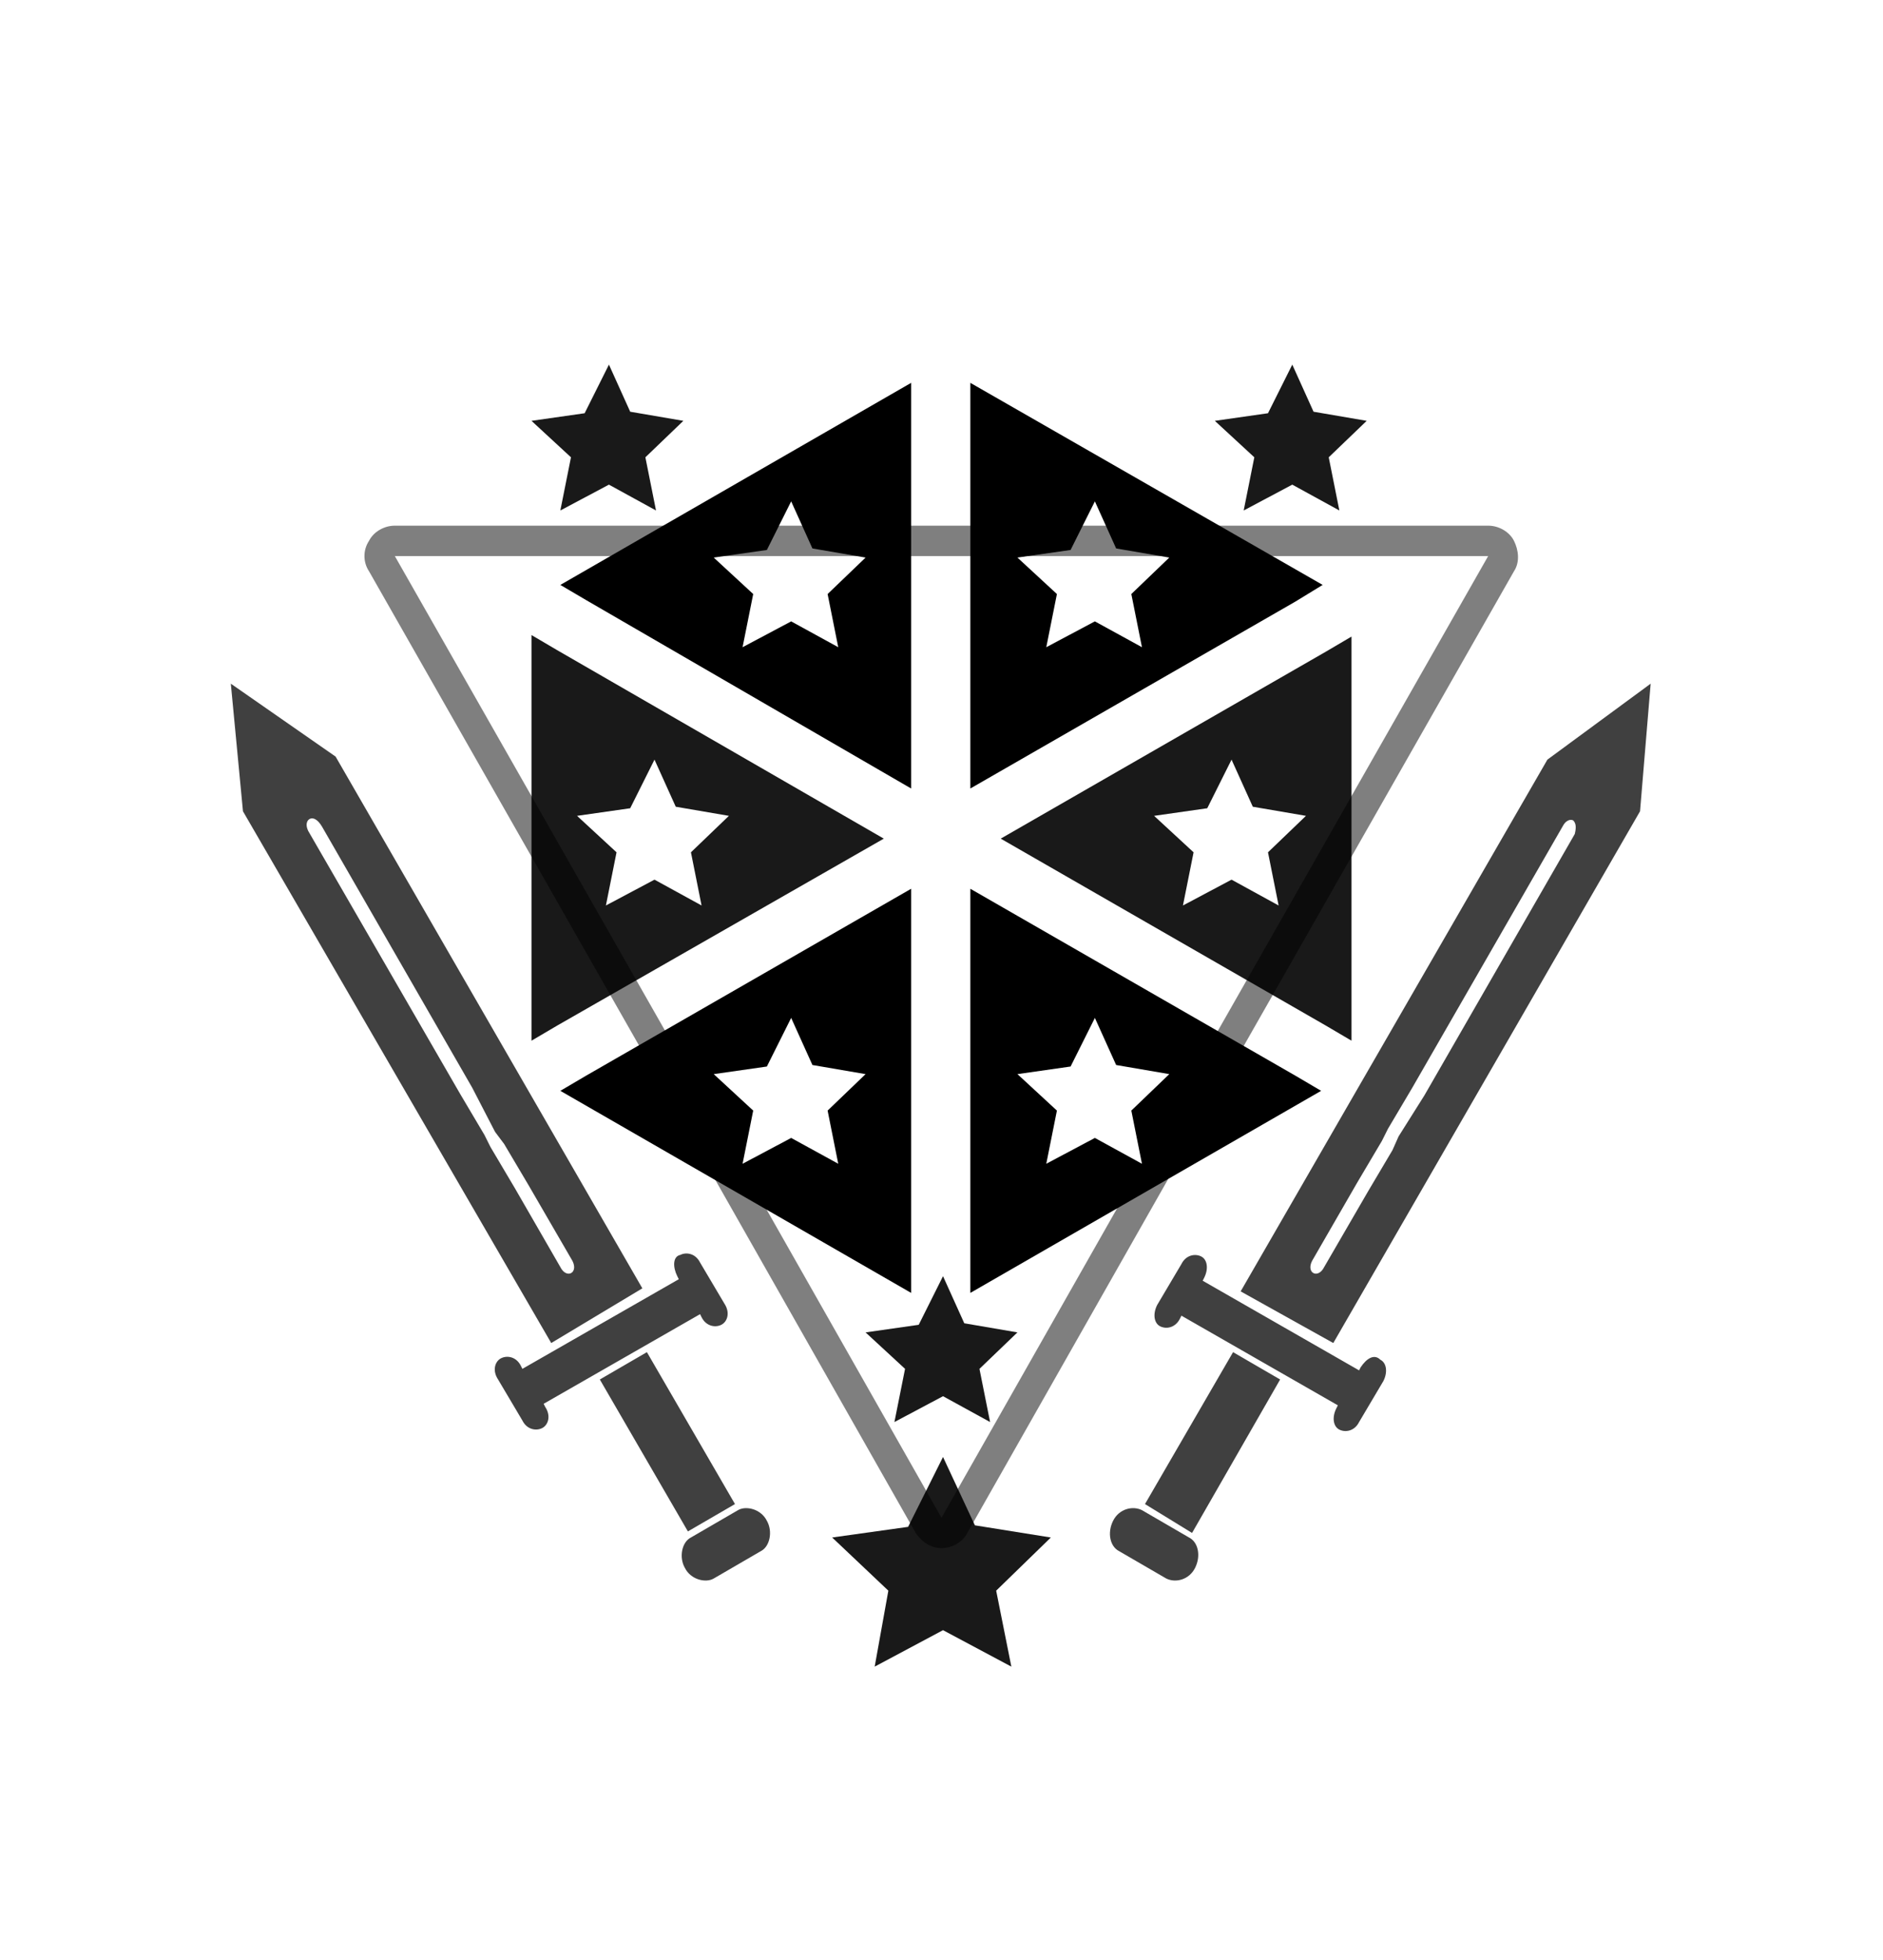 <svg viewBox="0 0 124 129"><path opacity=".5" d="M98 36.6L80 68.2 62 99.9 44 68.2 26 36.6h72m0-2H26c-.7 0-1.4.4-1.7 1-.4.6-.4 1.4 0 2l18 31.6 18 31.7c.4.6 1 1 1.7 1s1.4-.4 1.7-1l18-31.7 18-31.6c.4-.6.3-1.4 0-2-.3-.6-1-1-1.7-1zm0 4z"/><path opacity=".75" d="M81.2 89l3.1 1.8-5.8 10.1-3.1-1.9 5.8-10zm-6 10.4c-.6-.3-1.5-.1-1.9.7-.4.8-.2 1.7.4 2l3.1 1.8c.6.3 1.5.1 1.9-.7.4-.8.2-1.7-.4-2l-3.1-1.8zM89.6 90l-.1.2-10.3-5.9.1-.2c.3-.6.2-1.2-.2-1.4-.4-.2-1-.1-1.3.5l-1.6 2.7c-.3.6-.2 1.2.2 1.4.4.2 1 .1 1.3-.5l.1-.2 10.3 5.9-.1.2c-.3.6-.2 1.2.2 1.4.4.2 1 .1 1.3-.5l1.6-2.7c.3-.6.2-1.2-.2-1.4-.4-.4-.9-.1-1.3.5zm19.1-45l-.7 8.4-20.2 35-6.1-3.4 20.2-35 6.8-5zm-5.1 9c-.2-.1-.5 0-.7.4L93 71.6l-1.6 2.7-.4.8-1.6 2.7-3 5.2c-.2.4-.1.7.1.8.2.1.5 0 .7-.4l2.9-5 1.6-2.7.4-.9 1.7-2.7 9.9-17.2c.1-.4.1-.7-.1-.9zM39.5 90.8l3.1-1.8 5.8 10-3.1 1.8-5.8-10zm6 10.4c-.6.3-.8 1.3-.4 2 .4.8 1.4 1 1.9.7l3.1-1.8c.6-.3.8-1.3.4-2-.4-.8-1.4-1-1.9-.7l-3.1 1.8zM44.6 84l.1.2-10.3 5.9-.1-.2c-.3-.6-.9-.7-1.3-.5-.4.2-.6.8-.2 1.4l1.6 2.7c.3.6.9.7 1.3.5.4-.2.6-.8.2-1.4l-.1-.2 10.3-5.9.1.2c.3.6.9.7 1.3.5.4-.2.6-.8.2-1.4l-1.6-2.7c-.3-.6-.9-.7-1.3-.5-.5.1-.5.8-.2 1.4zM15.2 45l6.9 4.8 20.2 35-6 3.6-20.3-35-.8-8.4zm5.2 8.9c-.2.1-.3.4-.1.8l10 17.3 1.6 2.7.4.8 1.6 2.7 3 5.2c.2.4.5.5.7.4.2-.1.3-.4.1-.8l-2.9-5-1.6-2.7-.6-.8-1.5-2.9-9.9-17.2c-.3-.5-.6-.6-.8-.5z"/><path d="M38.6 39.5L60 51.9V25.2L36.9 38.5l1.7 1zm11.9-3.3l1.6-3.2 1.4 3.1 3.5.6-2.5 2.4.7 3.5-3.1-1.7-3.2 1.7.7-3.5-2.6-2.4 3.5-.5zm13.4 22.3v26.6L87 71.8l-1.7-1-21.4-12.3zm11.3 18.1l-3.1-1.7-3.2 1.7.7-3.5-2.6-2.4 3.5-.5 1.6-3.2 1.4 3.1 3.5.6-2.5 2.4.7 3.5zm-38.3-4.8L60 85.1V58.5L38.6 70.8l-1.7 1zm13.6-1.6l1.6-3.2 1.4 3.1 3.5.6-2.5 2.4.7 3.5-3.1-1.7-3.2 1.7.7-3.5-2.6-2.4 3.5-.5zm36.6-31.7L63.9 25.2v26.7l21.4-12.3 1.8-1.1zm-11.9 4.1l-3.1-1.7-3.2 1.7.7-3.5-2.6-2.4 3.5-.5 1.6-3.2 1.4 3.1 3.5.6-2.5 2.4.7 3.5z"/><path opacity=".9" d="M35 41.8v26.7l1.7-1 21.5-12.3-21.5-12.4-1.7-1zm6.5 11.4l1.6-3.2 1.4 3.1 3.5.6-2.5 2.4.7 3.5-3.1-1.7-3.2 1.7.7-3.5-2.6-2.4 3.5-.5zm45.8-10.3L65.9 55.2l21.4 12.3 1.7 1V41.9l-1.7 1zm-3.1 16.7l-3.1-1.7-3.2 1.7.7-3.5-2.6-2.4 3.5-.5 1.6-3.2 1.4 3.1 3.5.6-2.5 2.4.7 3.5zM63.5 87.1L62.1 84l-1.6 3.2-3.5.5 2.6 2.4-.7 3.5 3.2-1.7 3.1 1.7-.7-3.5 2.5-2.4-3.5-.6zm.7 13.3l-2.1-4.5-2.3 4.6-5 .7 3.7 3.5-.9 5 4.5-2.4 4.5 2.4-1-5 3.6-3.5-5-.8zm22.3-73.3L85.1 24l-1.6 3.2-3.5.5 2.6 2.4-.7 3.5 3.2-1.7 3.1 1.7-.7-3.5 2.5-2.4-3.5-.6zm-45 0L40.1 24l-1.6 3.2-3.5.5 2.6 2.4-.7 3.5 3.2-1.7 3.1 1.7-.7-3.5 2.5-2.4-3.5-.6z"/></svg>